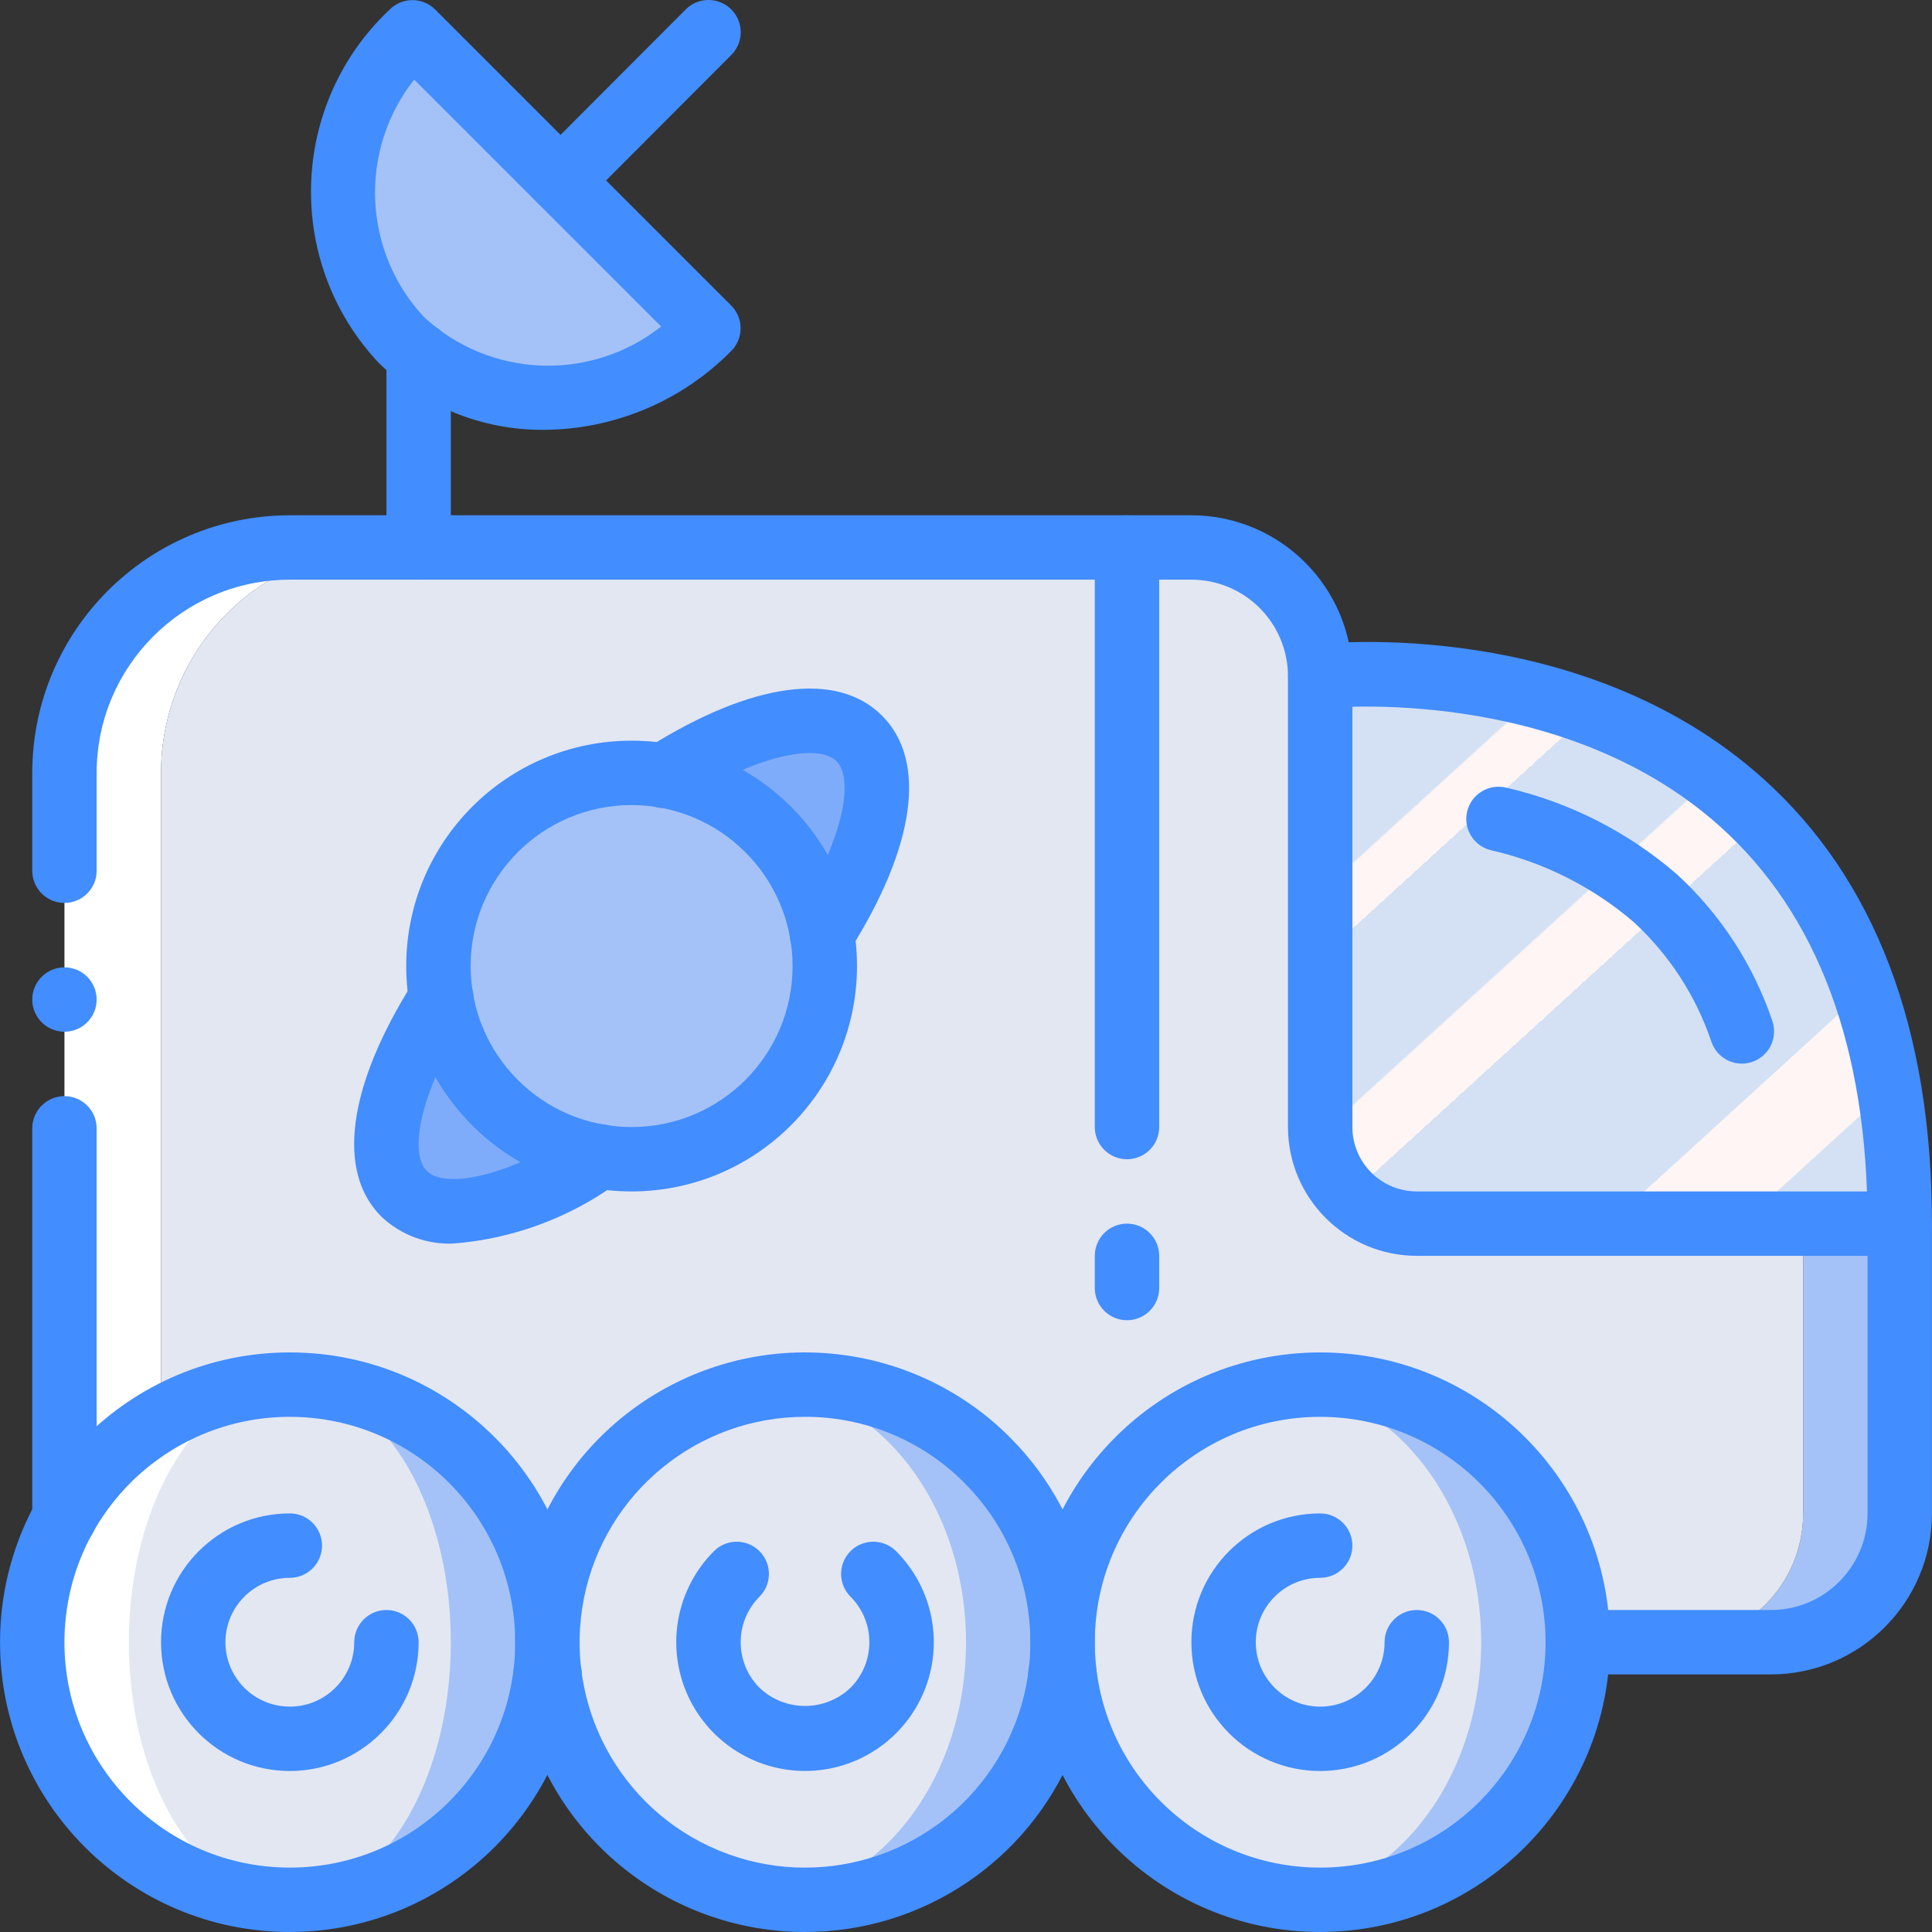 <?xml version="1.0" encoding="iso-8859-1"?>
<!-- Generator: Adobe Illustrator 19.0.0, SVG Export Plug-In . SVG Version: 6.00 Build 0)  -->
<svg version="1.1" id="Capa_1" xmlns="http://www.w3.org/2000/svg" xmlns:xlink="http://www.w3.org/1999/xlink" x="0px" y="0px"
	 viewBox="0 0 512.027 512.027" style="enable-background:new 0 0 512.027 512.027;" xml:space="preserve">
<rect x="0" y="0" width="512.027" height="512.027" fill="#333333" stroke="none"/>
<g transform="translate(0 -1)">
	<g transform="translate(1 2)">
		
			<linearGradient id="SVGID_1_" gradientUnits="userSpaceOnUse" x1="-49.761" y1="651.006" x2="-48.795" y2="649.994" gradientTransform="matrix(158.037 0 0 -150.967 8195.148 98473.445)">
			<stop  offset="0" style="stop-color:#D4E1F4"/>
			<stop  offset="0.172" style="stop-color:#D4E1F4"/>
			<stop  offset="0.2" style="stop-color:#D4E1F4"/>
			<stop  offset="0.2" style="stop-color:#DAE4F4"/>
			<stop  offset="0.201" style="stop-color:#EBEBF4"/>
			<stop  offset="0.201" style="stop-color:#F6F1F4"/>
			<stop  offset="0.202" style="stop-color:#FDF4F4"/>
			<stop  offset="0.205" style="stop-color:#FFF5F4"/>
			<stop  offset="0.252" style="stop-color:#FFF5F4"/>
			<stop  offset="0.26" style="stop-color:#FFF5F4"/>
			<stop  offset="0.26" style="stop-color:#D4E1F4"/>
			<stop  offset="0.397" style="stop-color:#D4E1F4"/>
			<stop  offset="0.42" style="stop-color:#D4E1F4"/>
			<stop  offset="0.42" style="stop-color:#DAE4F4"/>
			<stop  offset="0.421" style="stop-color:#EBEBF4"/>
			<stop  offset="0.421" style="stop-color:#F6F1F4"/>
			<stop  offset="0.422" style="stop-color:#FDF4F4"/>
			<stop  offset="0.425" style="stop-color:#FFF5F4"/>
			<stop  offset="0.489" style="stop-color:#FFF5F4"/>
			<stop  offset="0.5" style="stop-color:#FFF5F4"/>
			<stop  offset="0.5" style="stop-color:#F9F2F4"/>
			<stop  offset="0.5" style="stop-color:#E8EBF4"/>
			<stop  offset="0.5" style="stop-color:#DDE5F4"/>
			<stop  offset="0.5" style="stop-color:#D6E2F4"/>
			<stop  offset="0.501" style="stop-color:#D4E1F4"/>
			<stop  offset="0.706" style="stop-color:#D4E1F4"/>
			<stop  offset="0.74" style="stop-color:#D4E1F4"/>
			<stop  offset="0.741" style="stop-color:#FFF5F4"/>
			<stop  offset="0.835" style="stop-color:#FFF5F4"/>
			<stop  offset="0.85" style="stop-color:#FFF5F4"/>
			<stop  offset="0.851" style="stop-color:#D4E1F4"/>
		</linearGradient>
		<path style="fill:url(#SVGID_1_);" d="M348.88,178.227h-0.085l-4.352,1.28l1.28,132.181c0.102,8.508,6.418,15.658,14.848,16.811
			c0.788,0.145,1.589,0.202,2.389,0.171l138.752-0.939l0.768-4.437C502.48,161.161,348.88,178.227,348.88,178.227z"/>
		<g>
			<polygon style="fill:#A4C2F7;" points="391.547,434.227 417.147,434.227 16.08,435.422 16.08,435.337 			"/>
			<path style="fill:#A4C2F7;" d="M502.48,323.294v76.8c0.002,9.053-3.593,17.737-9.995,24.139s-15.085,9.997-24.139,9.995h-25.6
				c9.053,0.002,17.737-3.593,24.139-9.995s9.997-15.085,9.995-24.139v-76.8H502.48z"/>
		</g>
		<path style="fill:#FFFFFF;" d="M101.414,144.094c-15.846-0.012-31.046,6.278-42.251,17.483
			c-11.205,11.205-17.494,26.405-17.483,42.251v231.424l-25.6,0.085V203.827c-0.012-15.846,6.278-31.046,17.483-42.251
			c11.205-11.205,26.405-17.494,42.251-17.483H101.414z"/>
		<path style="fill:#E3E7F2;" d="M476.88,323.294v76.8c0.002,9.053-3.593,17.737-9.995,24.139s-15.085,9.997-24.139,9.995h-51.2
			L41.68,435.251V203.827c-0.012-15.846,6.278-31.046,17.483-42.251c11.205-11.205,26.405-17.494,42.251-17.483h213.333
			c9.053-0.003,17.737,3.593,24.139,9.995c6.402,6.402,9.997,15.085,9.995,24.139v119.467c-0.009,6.792,2.685,13.309,7.488,18.112
			c4.803,4.803,11.32,7.497,18.112,7.488H476.88z"/>
		<ellipse style="fill:#A4C2F7;" cx="92.88" cy="434.227" rx="51.2" ry="68.267"/>
		<ellipse style="fill:#FFFFFF;" cx="58.747" cy="434.227" rx="51.2" ry="68.267"/>
		<g>
			<circle style="fill:#A4C2F7;" cx="212.347" cy="434.227" r="68.267"/>
			<circle style="fill:#A4C2F7;" cx="348.88" cy="434.227" r="68.267"/>
		</g>
		<g>
			<ellipse style="fill:#E3E7F2;" cx="75.814" cy="434.227" rx="42.667" ry="68.267"/>
			<ellipse style="fill:#E3E7F2;" cx="199.547" cy="434.227" rx="55.467" ry="68.267"/>
			<ellipse style="fill:#E3E7F2;" cx="336.08" cy="434.227" rx="55.467" ry="68.267"/>
		</g>
		<path style="fill:#7FACFA;" d="M115.961,263.39v0.085c-14.336,22.613-18.944,42.837-9.899,51.883s29.269,4.437,51.883-9.899h0.085
			l58.795-58.795v-0.085c14.336-22.613,18.944-42.837,9.899-51.883c-9.045-9.045-29.269-4.437-51.883,9.899h-0.085L115.961,263.39z"
			/>
		<g>
			<path style="fill:#A4C2F7;" d="M186.747,86.002c-21.681,23.284-58.115,24.634-81.459,3.017
				c-21.617-23.344-20.267-59.778,3.017-81.459L186.747,86.002z"/>
			<circle style="fill:#A4C2F7;" cx="166.395" cy="255.027" r="51.2"/>
		</g>
	</g>
	<g>
		<path style="fill:#428DFF;" d="M76.814,513.027c-42.415,0-76.8-34.385-76.8-76.8s34.385-76.8,76.8-76.8s76.8,34.385,76.8,76.8
			C153.564,478.622,119.209,512.978,76.814,513.027L76.814,513.027z M76.814,376.494c-32.99,0-59.733,26.744-59.733,59.733
			s26.744,59.733,59.733,59.733s59.733-26.744,59.733-59.733C136.51,403.253,109.788,376.531,76.814,376.494L76.814,376.494z"/>
		<path style="fill:#428DFF;" d="M76.814,470.361c-18.851,0-34.133-15.282-34.133-34.133c0-18.851,15.282-34.133,34.133-34.133
			c4.713,0,8.533,3.82,8.533,8.533s-3.82,8.533-8.533,8.533c-9.426,0-17.067,7.641-17.067,17.067s7.641,17.067,17.067,17.067
			s17.067-7.641,17.067-17.067c0-4.713,3.821-8.533,8.533-8.533c4.713,0,8.533,3.82,8.533,8.533
			C110.925,455.07,95.656,470.339,76.814,470.361z"/>
		<path style="fill:#428DFF;" d="M213.347,513.027c-34.761,0.001-65.189-23.345-74.186-56.921
			c-8.997-33.576,5.679-69.009,35.783-86.39s68.128-12.374,92.707,12.207l0,0c21.963,21.965,28.533,54.996,16.647,83.694
			S244.409,513.026,213.347,513.027L213.347,513.027z M213.347,376.494c-28.498-0.001-53.028,20.13-58.588,48.08
			c-5.56,27.95,9.398,55.936,35.727,66.842s56.694,1.695,72.527-22c15.833-23.695,12.722-55.275-7.429-75.426l0,0
			C244.407,382.751,229.198,376.451,213.347,376.494L213.347,376.494z"/>
		<path style="fill:#428DFF;" d="M213.347,470.348c-13.8-0.004-26.24-8.318-31.522-21.067c-5.282-12.75-2.366-27.425,7.389-37.187
			c3.332-3.332,8.735-3.332,12.067,0c3.332,3.332,3.332,8.735,0,12.067c-6.65,6.67-6.65,17.463,0,24.133
			c6.758,6.433,17.375,6.433,24.133,0c6.65-6.67,6.65-17.463,0-24.133c-2.156-2.155-2.997-5.297-2.208-8.242
			c0.789-2.944,3.089-5.244,6.033-6.033c2.944-0.789,6.086,0.053,8.242,2.208c9.764,9.759,12.685,24.439,7.402,37.192
			C239.599,462.04,227.151,470.353,213.347,470.348L213.347,470.348z"/>
		<path style="fill:#428DFF;" d="M349.88,513.027c-42.415,0-76.8-34.385-76.8-76.8s34.385-76.8,76.8-76.8s76.8,34.385,76.8,76.8
			C426.631,478.622,392.275,512.978,349.88,513.027L349.88,513.027z M349.88,376.494c-32.99,0-59.733,26.744-59.733,59.733
			s26.744,59.733,59.733,59.733s59.733-26.744,59.733-59.733C409.577,403.253,382.855,376.531,349.88,376.494L349.88,376.494z"/>
		<path style="fill:#428DFF;" d="M349.88,470.361c-18.851,0-34.133-15.282-34.133-34.133c0-18.851,15.282-34.133,34.133-34.133
			c4.713,0,8.533,3.82,8.533,8.533s-3.82,8.533-8.533,8.533c-9.426,0-17.067,7.641-17.067,17.067s7.641,17.067,17.067,17.067
			s17.067-7.641,17.067-17.067c0-4.713,3.821-8.533,8.533-8.533s8.533,3.82,8.533,8.533
			C383.992,455.07,368.723,470.339,349.88,470.361z"/>
		<path style="fill:#428DFF;" d="M282.126,453.294h-1.108c-4.713,0-8.533-3.82-8.533-8.533s3.82-8.533,8.533-8.533h1.108
			c4.713,0,8.533,3.82,8.533,8.533S286.839,453.294,282.126,453.294z"/>
		<path style="fill:#428DFF;" d="M145.676,453.294h-1.108c-4.713,0-8.533-3.82-8.533-8.533s3.82-8.533,8.533-8.533h1.108
			c4.713,0,8.533,3.82,8.533,8.533S150.389,453.294,145.676,453.294z"/>
		<path style="fill:#428DFF;" d="M17.08,411.823c-4.713,0-8.533-3.821-8.533-8.533V300.035c0-4.713,3.821-8.533,8.533-8.533
			s8.533,3.821,8.533,8.533V403.29C25.614,408.002,21.793,411.823,17.08,411.823z"/>
		<path style="fill:#428DFF;" d="M469.347,444.761h-51.2c-4.713,0-8.533-3.82-8.533-8.533s3.82-8.533,8.533-8.533h51.2
			c14.132-0.015,25.585-11.468,25.6-25.6v-68.267H375.48c-18.842-0.022-34.112-15.291-34.133-34.133V180.227
			c-0.015-14.132-11.468-25.585-25.6-25.6H76.814c-28.264,0.031-51.169,22.936-51.2,51.2v25.941c0,4.713-3.821,8.533-8.533,8.533
			s-8.533-3.821-8.533-8.533v-25.941c0.043-37.685,30.582-68.224,68.267-68.267h238.933c23.553,0.028,42.639,19.114,42.667,42.667
			v119.467c0.009,9.422,7.645,17.057,17.067,17.067h128c4.713,0,8.533,3.82,8.533,8.533v76.8
			C511.986,425.647,492.9,444.733,469.347,444.761L469.347,444.761z"/>
		<path style="fill:#428DFF;" d="M503.48,333.827c-4.713,0-8.533-3.821-8.533-8.533c0-46.625-13.188-82.071-39.196-105.35
			c-42.138-37.717-104.292-31.288-104.929-31.238c-4.678,0.512-8.888-2.861-9.407-7.539c-0.519-4.678,2.847-8.892,7.524-9.419
			c2.833-0.333,70.417-7.283,118.196,35.479c29.779,26.658,44.879,66.379,44.879,118.067
			C512.014,330.007,508.193,333.827,503.48,333.827z"/>
		<path style="fill:#428DFF;" d="M461.643,282.89c-3.612-0.002-6.832-2.276-8.042-5.679c-4.074-12.178-11.166-23.127-20.612-31.825
			c-10.9-9.353-23.921-15.9-37.929-19.071c-4.572-1.146-7.35-5.782-6.204-10.354s5.782-7.35,10.354-6.204
			c16.697,3.837,32.201,11.701,45.158,22.908c11.582,10.598,20.292,23.956,25.317,38.829c0.926,2.613,0.527,5.514-1.072,7.779
			C467.014,281.538,464.416,282.887,461.643,282.89L461.643,282.89z"/>
		<path style="fill:#428DFF;" d="M298.68,308.227c-4.713,0-8.533-3.821-8.533-8.533v-153.6c0-4.713,3.82-8.533,8.533-8.533
			s8.533,3.821,8.533,8.533v153.6C307.214,304.407,303.393,308.227,298.68,308.227z"/>
		<path style="fill:#428DFF;" d="M298.68,350.894c-4.713,0-8.533-3.82-8.533-8.533v-8.533c0-4.713,3.82-8.533,8.533-8.533
			s8.533,3.821,8.533,8.533v8.533C307.214,347.074,303.393,350.894,298.68,350.894z"/>
		<path style="fill:#428DFF;" d="M167.393,316.761c-32.99,0-59.733-26.744-59.733-59.733s26.744-59.733,59.733-59.733
			s59.733,26.744,59.733,59.733C227.089,290.002,200.367,316.724,167.393,316.761L167.393,316.761z M167.393,214.361
			c-23.564,0-42.667,19.103-42.667,42.667s19.103,42.667,42.667,42.667s42.667-19.103,42.667-42.667
			C210.032,233.475,190.946,214.388,167.393,214.361L167.393,214.361z"/>
		<path style="fill:#428DFF;" d="M217.826,257.152c-2.258,0.01-4.428-0.879-6.029-2.472c-1.601-1.593-2.502-3.757-2.504-6.016
			c-0.001-1.645,0.458-3.257,1.325-4.654c13.333-21.033,15.662-36.688,11.071-41.279c-4.6-4.596-20.25-2.263-41.283,11.071
			c-2.661,1.693-6.039,1.783-8.787,0.235c-2.748-1.548-4.421-4.483-4.352-7.637c0.069-3.153,1.868-6.013,4.681-7.44
			c27.392-17.183,49.896-20.212,61.808-8.296c11.971,11.967,8.854,34.621-8.533,62.183
			C223.707,255.505,220.885,257.147,217.826,257.152z"/>
		<path style="fill:#428DFF;" d="M120.214,330.565c-7.105,0.323-14.034-2.268-19.183-7.175
			c-11.971-11.967-8.854-34.621,8.533-62.183c1.911-3.354,5.837-5.005,9.571-4.025c3.734,0.98,6.342,4.348,6.358,8.208
			c0.001,1.645-0.458,3.257-1.325,4.654c-13.333,21.033-15.663,36.688-11.071,41.279c4.571,4.588,20.238,2.263,41.279-11.071
			c2.664-1.695,6.046-1.785,8.796-0.233c2.75,1.552,4.421,4.493,4.347,7.65c-0.074,3.157-1.882,6.016-4.701,7.437
			C150.27,324.006,135.549,329.347,120.214,330.565L120.214,330.565z"/>
		<path style="fill:#428DFF;" d="M144.243,114.919c-16.459,0.152-32.296-6.28-43.988-17.867
			c-24.913-26.689-23.565-68.496,3.017-93.525c1.6-1.601,3.77-2.5,6.033-2.5c2.263,0,4.433,0.899,6.033,2.5l78.441,78.441
			c1.601,1.6,2.5,3.77,2.5,6.033c0,2.263-0.899,4.433-2.5,6.033C180.688,107.287,162.87,114.798,144.243,114.919z M109.768,22.09
			c-14.752,18.734-13.669,45.42,2.554,62.896c17.476,16.223,44.162,17.307,62.896,2.554L109.768,22.09z"/>
		<path style="fill:#428DFF;" d="M110.947,154.627c-4.713,0-8.533-3.821-8.533-8.533v-51.2c0-4.713,3.821-8.533,8.533-8.533
			c4.713,0,8.533,3.821,8.533,8.533v51.2C119.48,150.807,115.66,154.627,110.947,154.627z"/>
		<path style="fill:#428DFF;" d="M148.58,57.348c-3.451,0.001-6.562-2.076-7.885-5.263c-1.322-3.187-0.595-6.857,1.843-9.299
			l39.167-39.254c2.151-2.173,5.3-3.03,8.256-2.246s5.266,3.09,6.056,6.044s-0.06,6.105-2.229,8.26l-39.167,39.254
			C153.021,56.449,150.847,57.35,148.58,57.348L148.58,57.348z"/>
		<circle style="fill:#428DFF;" cx="17.08" cy="265.902" r="8.533"/>
	</g>
</g>
<g>
</g>
<g>
</g>
<g>
</g>
<g>
</g>
<g>
</g>
<g>
</g>
<g>
</g>
<g>
</g>
<g>
</g>
<g>
</g>
<g>
</g>
<g>
</g>
<g>
</g>
<g>
</g>
<g>
</g>
</svg>
